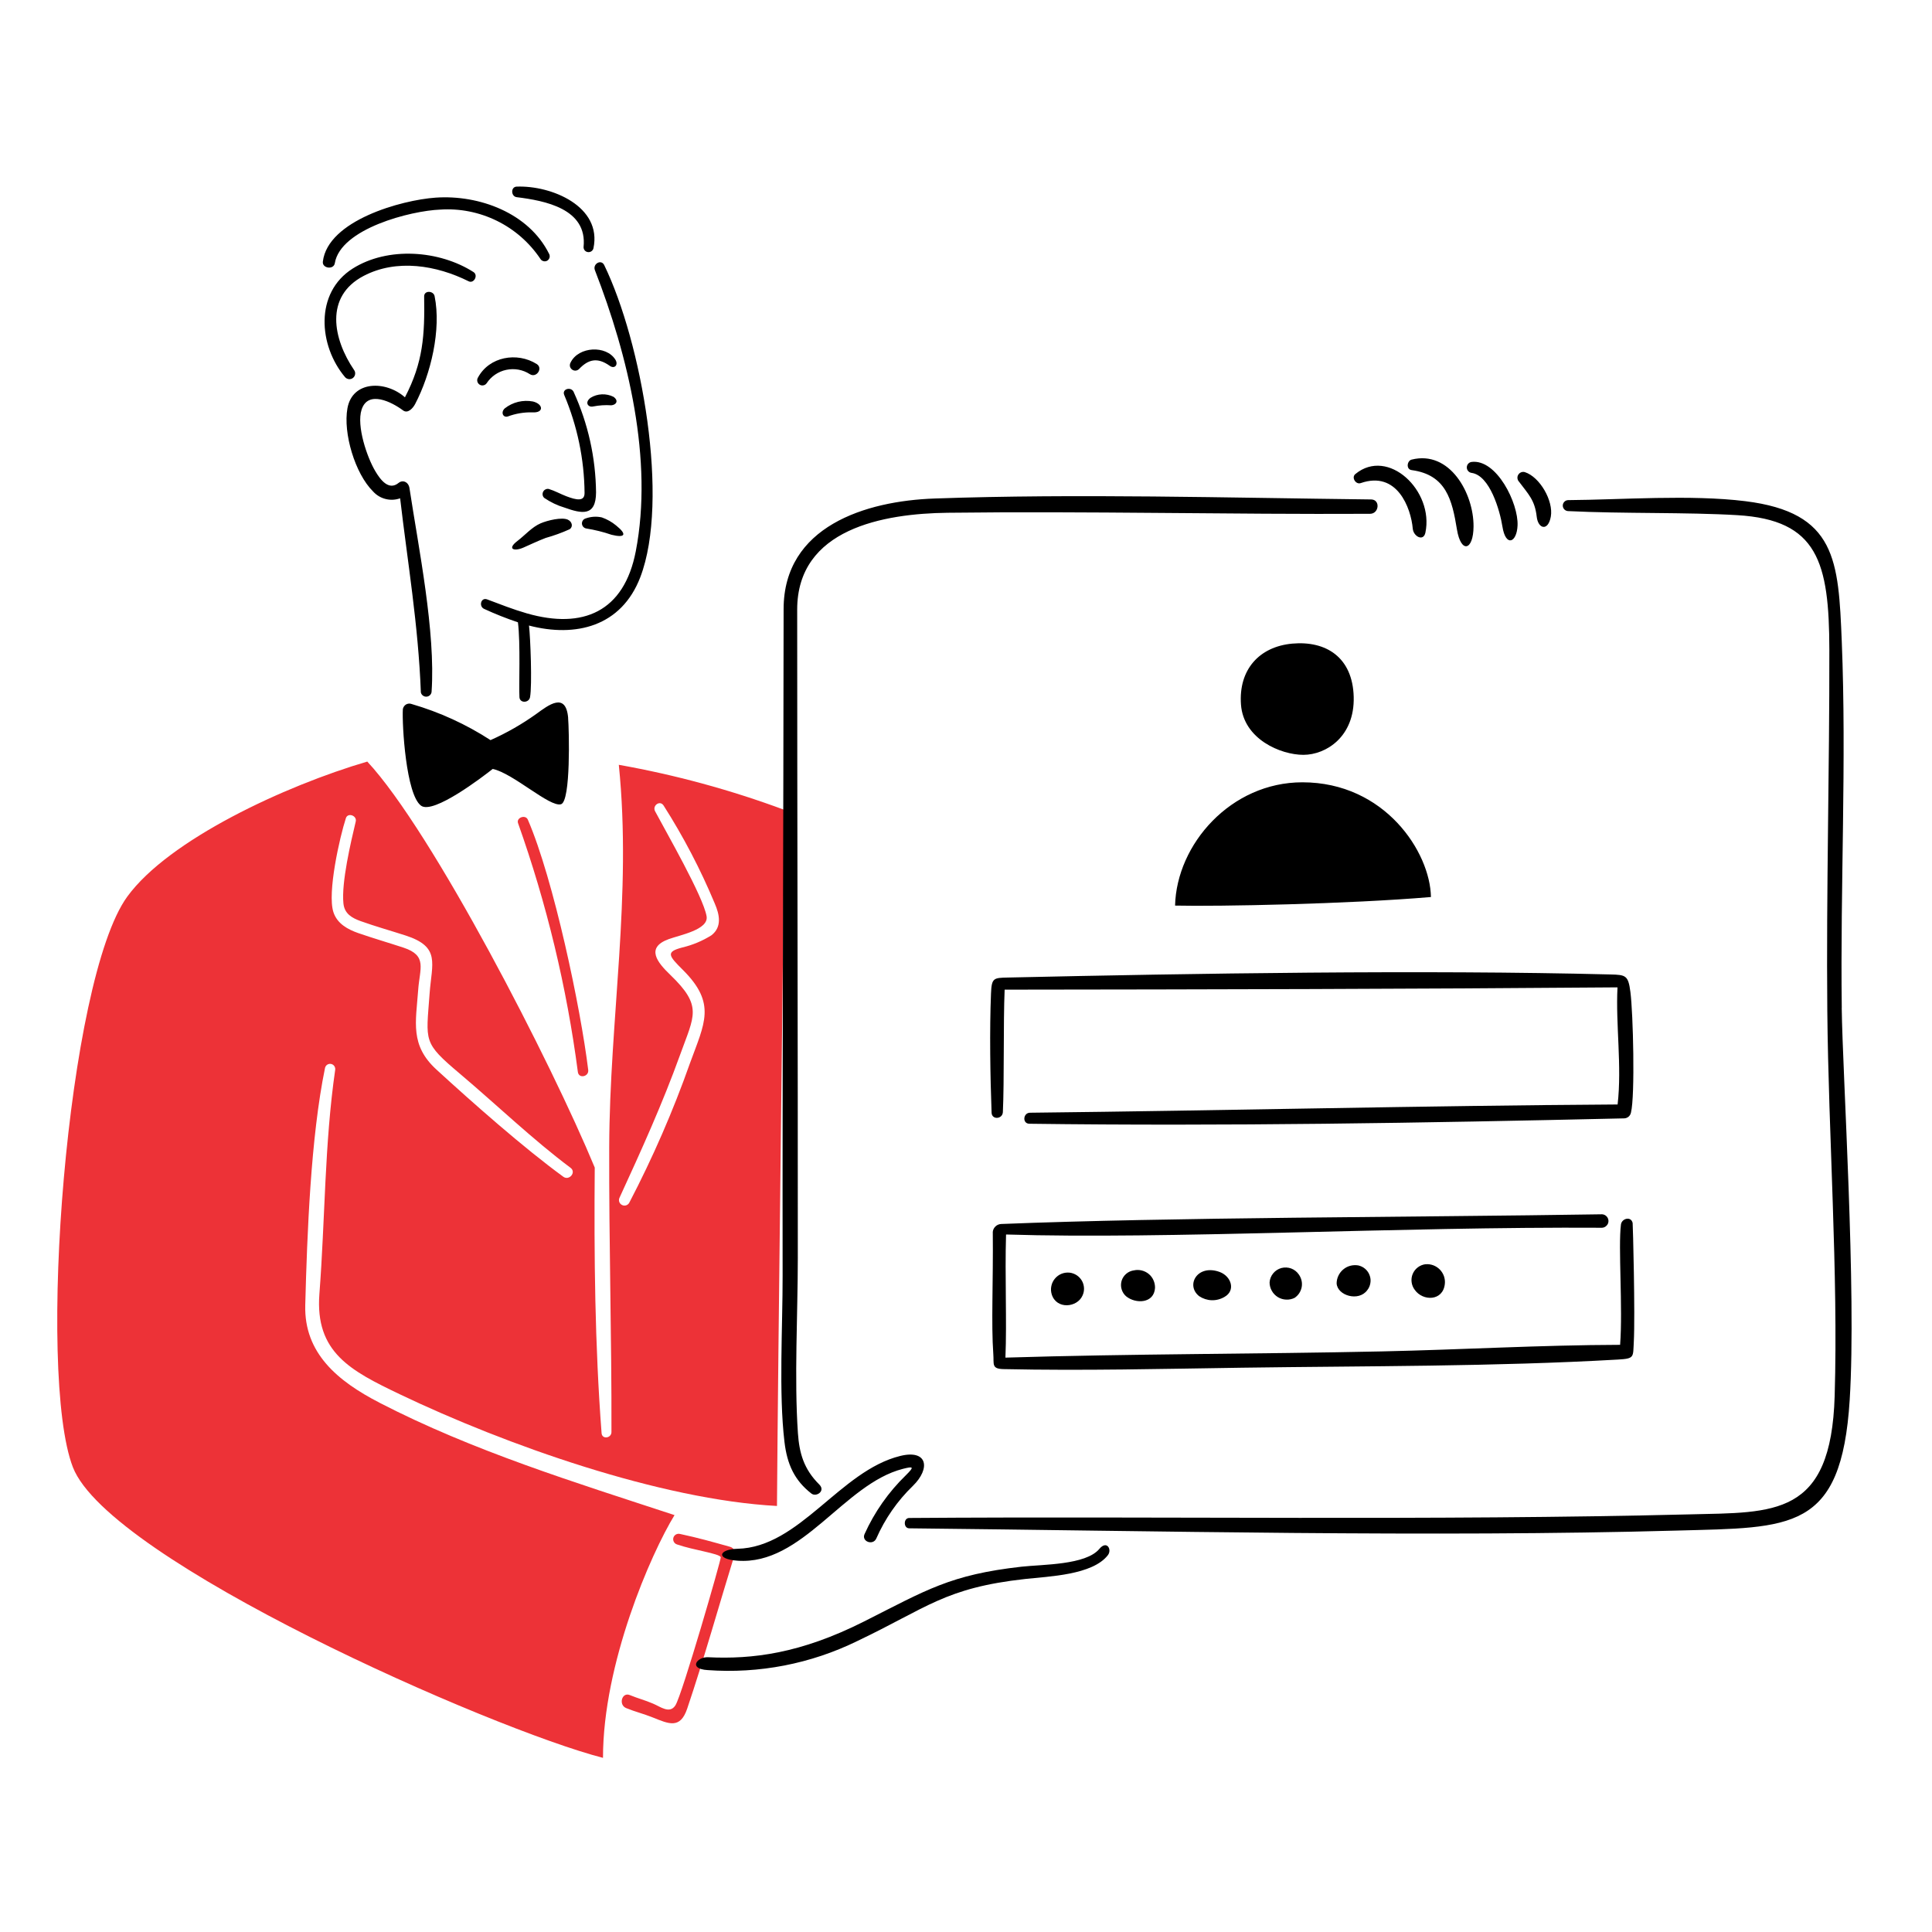 <svg width="37" height="37" viewBox="0 0 37 37" fill="none" xmlns="http://www.w3.org/2000/svg">
<path fill-rule="evenodd" clip-rule="evenodd" d="M10.109 15.698C10.064 15.593 9.884 15.658 9.921 15.764C10.47 17.308 10.854 18.907 11.067 20.532C11.086 20.663 11.281 20.619 11.265 20.491C11.122 19.313 10.603 16.839 10.109 15.698V15.698ZM13.988 29.625C13.626 29.524 13.391 29.456 13.024 29.377C12.997 29.37 12.969 29.374 12.945 29.387C12.921 29.401 12.904 29.423 12.896 29.449C12.889 29.476 12.892 29.504 12.905 29.528C12.918 29.552 12.94 29.57 12.966 29.578C13.283 29.688 13.774 29.75 13.804 29.822C13.816 29.85 13.064 32.458 12.935 32.659C12.826 32.829 12.651 32.687 12.506 32.626C12.345 32.557 12.226 32.53 12.063 32.463C11.911 32.399 11.839 32.649 11.992 32.712C12.174 32.786 12.315 32.817 12.498 32.89C12.804 33.012 13.025 33.122 13.16 32.724C13.486 31.76 13.768 30.747 14.069 29.772C14.077 29.742 14.073 29.709 14.058 29.682C14.042 29.654 14.017 29.634 13.987 29.625H13.988ZM7.27 26.865C9.061 27.789 10.995 28.384 12.918 29.016C12.464 29.758 11.548 31.858 11.548 33.665C9.413 33.115 2.09 29.892 1.396 28.099C0.702 26.307 1.281 18.762 2.437 17.172C3.23 16.082 5.458 15.047 7.034 14.585C8.287 15.932 10.559 20.353 11.39 22.36C11.376 24.056 11.392 25.755 11.521 27.447C11.531 27.571 11.71 27.544 11.71 27.425C11.715 25.609 11.661 23.792 11.667 21.971C11.675 19.505 12.105 17.154 11.851 14.647C12.932 14.839 13.993 15.128 15.022 15.51C15.022 16.471 14.897 26.087 14.88 28.841C12.647 28.721 9.684 27.671 7.657 26.702C6.719 26.253 6.03 25.902 6.117 24.778C6.227 23.347 6.214 21.904 6.42 20.483C6.422 20.458 6.415 20.433 6.399 20.412C6.384 20.392 6.361 20.379 6.336 20.375C6.31 20.371 6.285 20.378 6.264 20.392C6.243 20.407 6.229 20.43 6.224 20.455C5.951 21.782 5.882 23.628 5.846 24.994C5.821 25.914 6.466 26.45 7.269 26.864L7.27 26.865ZM11.862 22.943C11.852 22.968 11.851 22.996 11.861 23.021C11.871 23.046 11.89 23.067 11.915 23.078C11.939 23.09 11.967 23.091 11.993 23.083C12.018 23.074 12.04 23.056 12.052 23.032C12.502 22.169 12.891 21.276 13.215 20.358C13.493 19.594 13.724 19.221 13.082 18.579C12.805 18.303 12.742 18.23 13.068 18.145C13.266 18.098 13.454 18.019 13.626 17.911C13.832 17.75 13.779 17.512 13.688 17.302C13.416 16.65 13.088 16.022 12.708 15.426C12.637 15.318 12.488 15.429 12.546 15.537C12.754 15.93 13.466 17.165 13.532 17.547C13.576 17.806 13.019 17.907 12.805 17.986C12.357 18.15 12.592 18.434 12.835 18.668C13.462 19.271 13.296 19.446 13.026 20.197C12.685 21.142 12.282 22.03 11.862 22.943H11.862ZM6.624 15.669C6.66 15.556 6.839 15.619 6.813 15.732C6.719 16.128 6.536 16.9 6.577 17.302C6.597 17.502 6.744 17.582 6.908 17.641C7.19 17.742 7.48 17.823 7.765 17.915C8.442 18.134 8.27 18.442 8.227 19.032C8.16 19.958 8.093 19.96 8.812 20.567C9.502 21.15 10.212 21.831 10.927 22.365C11.042 22.451 10.9 22.618 10.788 22.536C10.025 21.979 9.056 21.123 8.36 20.485C7.848 20.017 7.964 19.576 8.009 18.955C8.038 18.545 8.19 18.301 7.726 18.148C7.438 18.053 7.147 17.969 6.862 17.87C6.662 17.8 6.458 17.692 6.385 17.468C6.265 17.097 6.506 16.032 6.624 15.669Z" fill="#ED3237"/>
<path fill-rule="evenodd" clip-rule="evenodd" d="M7.718 7.859C7.811 7.93 7.911 7.813 7.95 7.738C8.251 7.164 8.454 6.313 8.323 5.671C8.301 5.565 8.121 5.558 8.123 5.677C8.135 6.415 8.106 6.936 7.755 7.609C7.391 7.286 6.751 7.284 6.654 7.818C6.568 8.294 6.799 9.07 7.144 9.411C7.208 9.482 7.291 9.533 7.384 9.556C7.476 9.58 7.573 9.575 7.663 9.543C7.804 10.756 8.011 11.964 8.06 13.26C8.065 13.284 8.078 13.305 8.098 13.32C8.117 13.335 8.141 13.343 8.166 13.342C8.19 13.341 8.214 13.332 8.232 13.315C8.25 13.299 8.262 13.276 8.265 13.252C8.345 12.104 8.016 10.494 7.842 9.349C7.824 9.23 7.714 9.183 7.634 9.248C7.443 9.404 7.283 9.184 7.189 9.026C7.03 8.761 6.824 8.157 6.925 7.845C7.048 7.464 7.508 7.702 7.718 7.859V7.859ZM10.88 13.751C10.899 13.976 10.934 15.347 10.744 15.402C10.529 15.465 9.829 14.809 9.436 14.726C9.25 14.873 8.299 15.603 8.064 15.43C7.776 15.219 7.698 13.884 7.715 13.583C7.718 13.564 7.724 13.546 7.735 13.531C7.745 13.515 7.759 13.502 7.775 13.492C7.791 13.482 7.81 13.477 7.828 13.475C7.847 13.473 7.866 13.476 7.884 13.483C8.418 13.638 8.927 13.871 9.394 14.174C9.703 14.037 9.998 13.868 10.273 13.671C10.498 13.508 10.838 13.239 10.881 13.751L10.88 13.751ZM10.131 11.98C11.028 12.214 11.9 11.997 12.262 11.055C12.829 9.575 12.286 6.55 11.572 5.078C11.514 4.957 11.347 5.054 11.393 5.174C12.031 6.815 12.513 8.81 12.176 10.557C11.952 11.718 11.164 12.055 10.09 11.747C9.829 11.672 9.574 11.571 9.329 11.479C9.211 11.435 9.164 11.612 9.272 11.661C9.483 11.759 9.699 11.844 9.919 11.918C9.97 12.315 9.935 13.139 9.948 13.352C9.955 13.471 10.131 13.465 10.151 13.351C10.193 13.118 10.158 12.205 10.131 11.981L10.131 11.98ZM9.894 3.574C9.778 3.579 9.784 3.762 9.895 3.776C10.433 3.843 11.252 3.996 11.176 4.731C11.175 4.754 11.183 4.778 11.199 4.796C11.214 4.814 11.236 4.825 11.259 4.828C11.283 4.831 11.307 4.825 11.326 4.812C11.346 4.798 11.36 4.778 11.365 4.755C11.535 3.954 10.562 3.548 9.894 3.574V3.574ZM10.516 4.862C10.528 4.884 10.531 4.91 10.524 4.935C10.517 4.959 10.501 4.98 10.479 4.993C10.456 5.005 10.43 5.008 10.406 5.001C10.381 4.994 10.36 4.978 10.348 4.956C10.139 4.645 9.852 4.394 9.516 4.229C9.18 4.064 8.806 3.989 8.433 4.014C7.869 4.035 6.521 4.379 6.412 5.041C6.39 5.172 6.167 5.14 6.183 5.01C6.278 4.222 7.686 3.831 8.343 3.785C9.174 3.727 10.127 4.077 10.516 4.862H10.516ZM9.069 5.211C9.163 5.272 9.076 5.437 8.975 5.387C8.362 5.081 7.598 4.952 6.964 5.284C6.21 5.679 6.379 6.494 6.781 7.086C6.798 7.109 6.805 7.137 6.801 7.165C6.798 7.193 6.783 7.219 6.761 7.237C6.739 7.255 6.711 7.263 6.683 7.261C6.654 7.258 6.628 7.245 6.609 7.224C6.1 6.621 6.022 5.606 6.755 5.143C7.427 4.719 8.414 4.791 9.069 5.211V5.211ZM11.75 7.6C11.854 7.675 11.801 7.754 11.707 7.762C11.591 7.754 11.475 7.762 11.361 7.784C11.264 7.808 11.191 7.708 11.309 7.619C11.374 7.578 11.45 7.555 11.527 7.552C11.604 7.549 11.681 7.565 11.75 7.6V7.6ZM10.207 7.689C10.41 7.74 10.418 7.912 10.195 7.897C10.035 7.893 9.875 7.92 9.725 7.976C9.633 8.004 9.585 7.894 9.668 7.82C9.743 7.761 9.83 7.719 9.923 7.696C10.016 7.674 10.113 7.671 10.207 7.689L10.207 7.689ZM11.786 6.889C11.847 6.989 11.768 7.07 11.679 7.007C11.436 6.833 11.262 6.886 11.088 7.069C11.07 7.086 11.047 7.096 11.022 7.098C10.997 7.099 10.973 7.091 10.954 7.076C10.934 7.061 10.92 7.039 10.915 7.015C10.911 6.991 10.915 6.965 10.927 6.944C11.077 6.632 11.612 6.607 11.786 6.889V6.889ZM10.278 6.971C10.406 7.051 10.273 7.247 10.146 7.165C10.013 7.079 9.851 7.05 9.696 7.083C9.54 7.116 9.405 7.209 9.318 7.342C9.302 7.363 9.28 7.376 9.255 7.38C9.229 7.385 9.204 7.379 9.182 7.364C9.161 7.35 9.147 7.328 9.141 7.303C9.136 7.278 9.14 7.252 9.154 7.23C9.371 6.827 9.904 6.737 10.278 6.971H10.278ZM11.8 10.064C12.023 10.244 11.963 10.304 11.71 10.241C11.553 10.187 11.391 10.147 11.227 10.121C11.205 10.117 11.185 10.106 11.17 10.089C11.155 10.073 11.146 10.051 11.145 10.028C11.144 10.006 11.15 9.984 11.164 9.965C11.177 9.947 11.196 9.934 11.218 9.928C11.317 9.893 11.424 9.886 11.526 9.909C11.626 9.944 11.719 9.997 11.8 10.064V10.064ZM10.876 9.953C10.955 9.989 10.982 10.088 10.908 10.136C10.76 10.203 10.608 10.258 10.451 10.302C10.3 10.36 10.178 10.419 10.026 10.486C9.846 10.566 9.702 10.517 9.912 10.358C10.056 10.248 10.186 10.095 10.352 10.023C10.487 9.965 10.761 9.899 10.877 9.953H10.876ZM10.986 7.506C11.262 8.11 11.408 8.766 11.415 9.43C11.413 9.897 11.14 9.838 10.814 9.722C10.675 9.681 10.542 9.617 10.422 9.535C10.406 9.52 10.396 9.501 10.392 9.479C10.389 9.458 10.392 9.436 10.402 9.417C10.412 9.398 10.427 9.382 10.447 9.373C10.466 9.363 10.488 9.36 10.509 9.364C10.625 9.399 10.732 9.46 10.844 9.503C11.042 9.579 11.197 9.609 11.195 9.439C11.189 8.794 11.056 8.157 10.805 7.563C10.758 7.448 10.936 7.399 10.987 7.506H10.986ZM21.054 29.663C21.198 29.491 21.299 29.676 21.218 29.782C20.924 30.164 20.088 30.189 19.636 30.239C18.092 30.41 17.757 30.791 16.418 31.428C15.528 31.864 14.538 32.056 13.55 31.984C13.174 31.961 13.35 31.728 13.56 31.738C14.409 31.779 15.328 31.668 16.546 31.054C17.748 30.448 18.195 30.158 19.564 30.004C19.968 29.959 20.795 29.974 21.054 29.663V29.663ZM22.504 17.343C22.533 16.167 23.573 14.982 24.942 14.982C26.522 14.982 27.391 16.321 27.404 17.179C25.819 17.314 23.333 17.362 22.504 17.343V17.343ZM24.749 12.326C25.392 12.268 25.906 12.586 25.925 13.348C25.944 14.109 25.395 14.456 24.961 14.456C24.528 14.456 23.814 14.157 23.766 13.492C23.718 12.827 24.114 12.384 24.749 12.326H24.749ZM29.203 9.042C29.18 9.035 29.155 9.036 29.132 9.045C29.109 9.054 29.09 9.07 29.077 9.091C29.064 9.111 29.058 9.136 29.061 9.16C29.064 9.185 29.074 9.208 29.091 9.225C29.267 9.462 29.394 9.574 29.43 9.896C29.456 10.13 29.649 10.181 29.7 9.893C29.753 9.592 29.49 9.134 29.203 9.042V9.042ZM28.18 8.847C28.661 8.784 29.082 9.638 29.063 10.064C29.048 10.396 28.836 10.481 28.773 10.084C28.725 9.78 28.533 9.102 28.18 9.056C28.155 9.052 28.132 9.039 28.116 9.02C28.1 9.001 28.091 8.977 28.091 8.952C28.091 8.926 28.1 8.902 28.116 8.883C28.132 8.864 28.155 8.851 28.18 8.847H28.18ZM28.22 10.082C28.224 9.448 27.764 8.618 27.034 8.802C26.946 8.824 26.923 8.988 27.035 9.003C27.697 9.093 27.81 9.575 27.902 10.139C27.978 10.604 28.217 10.549 28.22 10.082V10.082ZM25.956 9.079C26.584 8.56 27.466 9.399 27.298 10.201C27.261 10.377 27.069 10.274 27.056 10.124C27.021 9.727 26.756 9.009 26.059 9.252C25.966 9.285 25.876 9.145 25.956 9.079V9.079ZM35.272 19.299C35.242 16.986 35.365 14.569 35.272 12.286C35.208 10.728 35.168 9.814 33.423 9.598C32.381 9.469 31.041 9.571 30.03 9.578C30.003 9.579 29.977 9.59 29.959 9.61C29.94 9.629 29.929 9.655 29.929 9.682C29.929 9.709 29.939 9.735 29.958 9.755C29.976 9.774 30.001 9.786 30.028 9.788C31.086 9.84 32.308 9.808 33.273 9.866C34.812 9.958 35.031 10.764 35.034 12.444C35.038 14.748 34.974 17.05 34.995 19.357C35.017 21.738 35.206 24.383 35.136 26.733C35.068 29.055 33.979 28.962 32.358 29.002C27.47 29.124 22.288 29.035 17.412 29.071C17.3 29.072 17.3 29.268 17.412 29.269C22.084 29.317 27.422 29.443 32.124 29.312C34.301 29.251 35.266 29.338 35.424 26.807C35.555 24.716 35.287 20.57 35.271 19.3L35.272 19.299ZM26.26 9.565C23.529 9.534 20.622 9.451 17.901 9.547C16.575 9.593 15.007 10.081 15.007 11.666C15.004 15.919 14.982 20.171 14.988 24.425C14.99 25.412 14.912 26.667 15.023 27.61C15.074 28.047 15.217 28.352 15.539 28.603C15.632 28.676 15.815 28.555 15.691 28.431C15.392 28.134 15.308 27.828 15.281 27.447C15.209 26.396 15.279 25.167 15.279 24.093C15.281 19.954 15.267 15.814 15.267 11.675C15.267 10.124 16.924 9.835 18.149 9.82C20.843 9.787 23.542 9.854 26.238 9.84C26.413 9.839 26.438 9.567 26.259 9.565L26.26 9.565ZM27.301 24.212C27.351 24.207 27.402 24.214 27.45 24.232C27.497 24.25 27.54 24.278 27.575 24.314C27.611 24.351 27.637 24.394 27.654 24.442C27.67 24.49 27.676 24.541 27.67 24.591C27.633 24.922 27.249 24.921 27.095 24.703C27.062 24.66 27.041 24.609 27.034 24.555C27.027 24.501 27.034 24.447 27.055 24.397C27.076 24.347 27.11 24.303 27.153 24.271C27.196 24.238 27.247 24.218 27.301 24.211L27.301 24.212ZM26.012 24.234C26.061 24.245 26.107 24.267 26.146 24.301C26.184 24.334 26.213 24.376 26.23 24.424C26.248 24.471 26.253 24.523 26.244 24.573C26.236 24.623 26.216 24.67 26.184 24.709C26.02 24.933 25.613 24.813 25.598 24.579C25.598 24.528 25.61 24.477 25.632 24.431C25.654 24.385 25.685 24.344 25.725 24.311C25.764 24.278 25.81 24.254 25.86 24.241C25.909 24.228 25.961 24.226 26.012 24.234V24.234ZM24.875 24.409C24.899 24.444 24.917 24.483 24.926 24.524C24.936 24.565 24.936 24.608 24.929 24.649C24.921 24.691 24.905 24.73 24.882 24.766C24.859 24.801 24.829 24.831 24.794 24.855C24.744 24.88 24.688 24.892 24.631 24.889C24.575 24.887 24.52 24.87 24.472 24.841C24.424 24.811 24.384 24.77 24.357 24.721C24.329 24.672 24.314 24.617 24.314 24.56C24.318 24.496 24.342 24.436 24.383 24.386C24.423 24.337 24.478 24.301 24.54 24.284C24.602 24.268 24.668 24.271 24.728 24.293C24.788 24.316 24.839 24.356 24.875 24.409V24.409ZM23.359 24.36C23.579 24.442 23.67 24.713 23.451 24.837C23.377 24.881 23.292 24.903 23.206 24.901C23.12 24.898 23.037 24.871 22.965 24.823C22.701 24.614 22.931 24.203 23.359 24.36ZM21.716 24.329C21.765 24.318 21.817 24.319 21.866 24.331C21.915 24.343 21.961 24.366 22 24.398C22.039 24.43 22.07 24.471 22.09 24.517C22.111 24.564 22.121 24.614 22.12 24.664C22.103 24.965 21.75 24.975 21.567 24.826C21.525 24.79 21.495 24.742 21.48 24.69C21.464 24.637 21.465 24.581 21.48 24.529C21.496 24.476 21.527 24.43 21.569 24.394C21.61 24.359 21.662 24.336 21.716 24.329V24.329ZM20.487 24.373C20.536 24.379 20.582 24.397 20.623 24.424C20.663 24.451 20.697 24.488 20.721 24.53C20.745 24.573 20.758 24.621 20.76 24.67C20.762 24.719 20.752 24.767 20.731 24.812C20.63 25.042 20.235 25.083 20.142 24.79C20.126 24.738 20.123 24.684 20.134 24.631C20.144 24.578 20.168 24.529 20.202 24.488C20.236 24.447 20.28 24.414 20.33 24.394C20.38 24.374 20.434 24.367 20.487 24.373ZM31.027 25.755C31.081 25.049 30.988 23.879 31.043 23.451C31.058 23.333 31.239 23.286 31.267 23.423C31.272 23.448 31.317 25.175 31.289 25.704C31.273 25.992 31.306 26.019 30.986 26.037C28.616 26.173 26.172 26.159 23.795 26.193C22.256 26.215 20.758 26.253 19.22 26.22C18.984 26.215 19.038 26.127 19.023 25.931C18.981 25.342 19.023 24.565 19.013 23.591C19.017 23.551 19.036 23.514 19.065 23.487C19.094 23.459 19.132 23.443 19.172 23.441C22.458 23.31 26.978 23.314 30.68 23.255C30.714 23.256 30.745 23.271 30.768 23.295C30.791 23.319 30.804 23.351 30.804 23.384C30.804 23.418 30.791 23.45 30.767 23.473C30.744 23.497 30.713 23.512 30.68 23.513C26.79 23.49 22.345 23.738 19.267 23.642C19.243 24.447 19.284 25.304 19.255 26C21.664 25.926 24.049 25.933 26.463 25.881C27.992 25.848 29.504 25.759 31.028 25.755H31.027ZM30.979 21.153C31.064 20.419 30.94 19.621 30.977 18.909C27.087 18.941 23.132 18.949 19.24 18.953C19.213 19.583 19.234 20.712 19.206 21.299C19.199 21.435 18.995 21.45 18.99 21.309C18.964 20.61 18.95 19.73 18.979 19.024C18.991 18.728 19.028 18.727 19.3 18.721C22.893 18.641 27.255 18.571 30.841 18.662C31.136 18.669 31.183 18.679 31.224 18.997C31.277 19.402 31.315 20.983 31.235 21.306C31.229 21.337 31.213 21.365 31.189 21.386C31.164 21.406 31.134 21.418 31.102 21.418C27.222 21.507 23.463 21.57 19.714 21.521C19.575 21.52 19.592 21.311 19.726 21.31C23.479 21.269 27.262 21.175 30.98 21.152L30.979 21.153ZM17.241 27.883C17.764 27.754 17.825 28.122 17.483 28.456C17.186 28.743 16.948 29.086 16.782 29.464C16.719 29.605 16.494 29.521 16.557 29.38C16.747 28.958 17.016 28.575 17.349 28.252C17.512 28.09 17.498 28.078 17.292 28.13C16.161 28.418 15.366 29.981 14.123 29.889C13.694 29.858 13.77 29.669 14.123 29.661C15.314 29.634 16.084 28.168 17.241 27.883Z" fill="black"/>
</svg>
